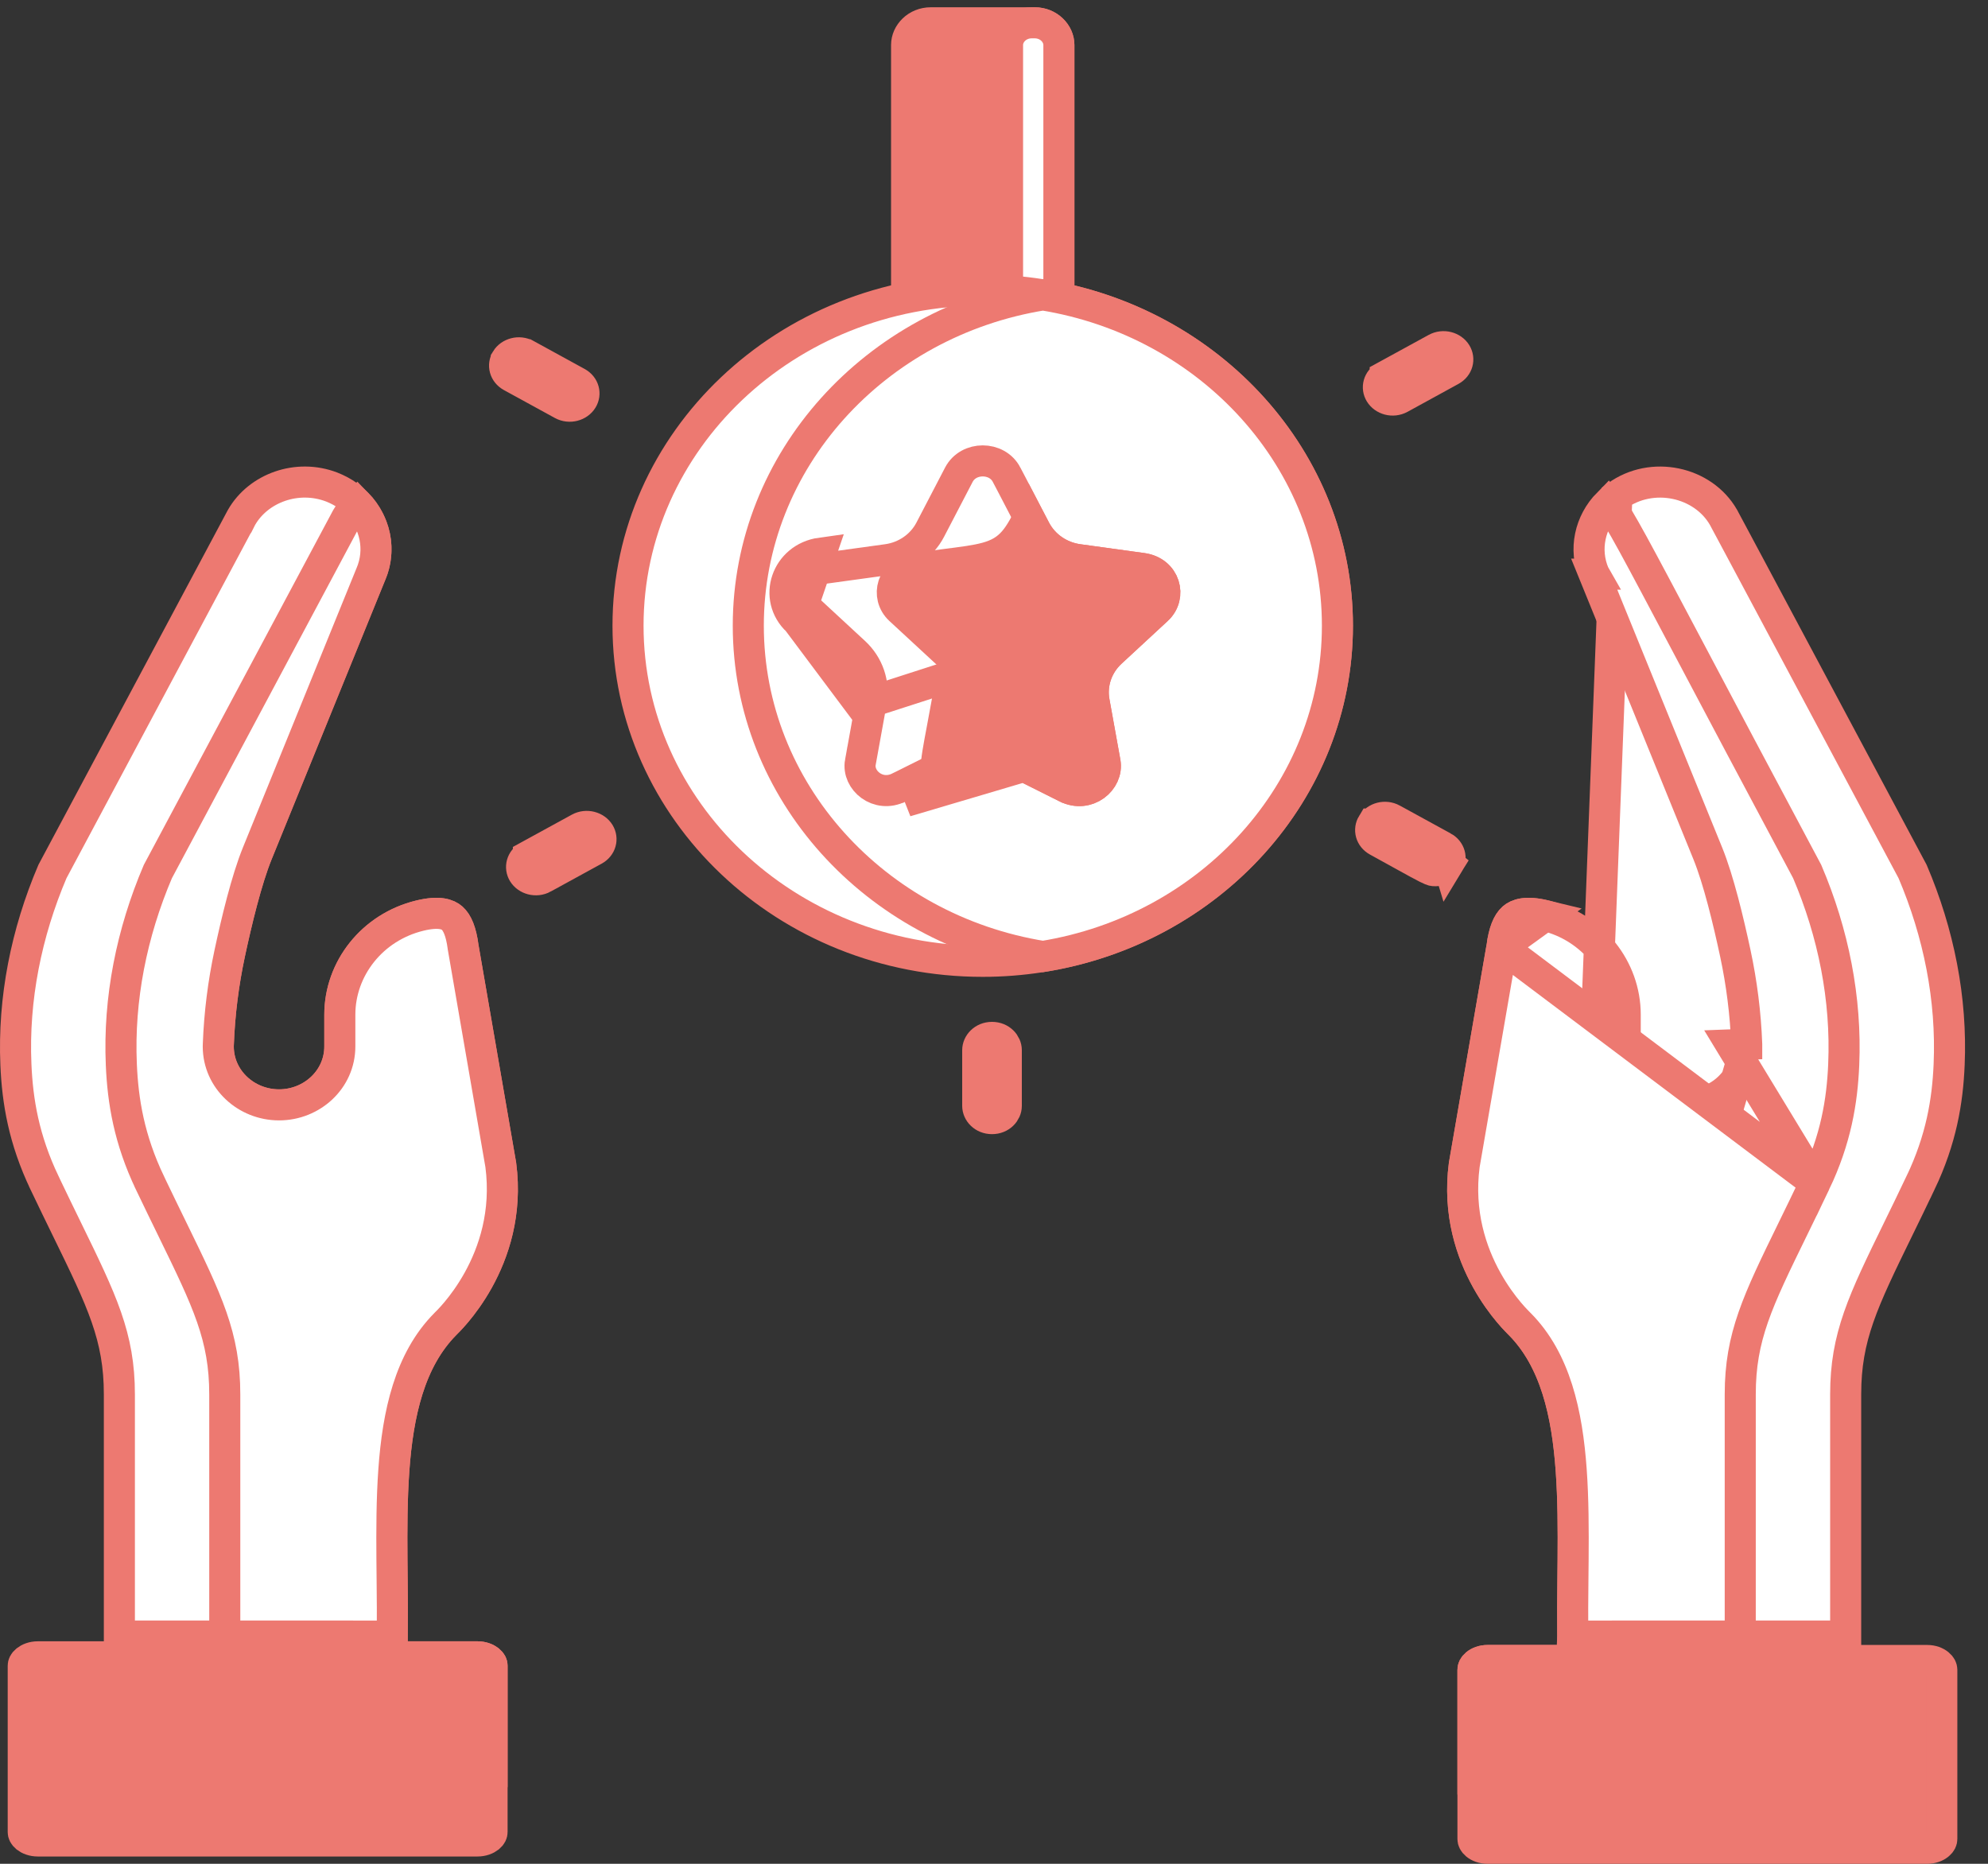 <svg width="64" height="60" viewBox="0 0 64 60" fill="none" xmlns="http://www.w3.org/2000/svg">
<rect x="0" y="0" width="64" height="60" fill="#333333" stroke="none"/>
<g clip-path="url(#clip0_165_2)">
<path d="M34.089 1.447V12.355C34.089 13.263 33.294 14.044 32.279 14.044H30.995C29.976 14.044 29.186 13.259 29.186 12.355V1.447C29.186 1.082 29.513 0.734 29.965 0.734H33.31C33.762 0.734 34.089 1.082 34.089 1.447Z" fill="#ED7971" stroke="#ED7971"/>
<path d="M34.089 1.447V12.355C34.089 12.936 33.767 13.464 33.262 13.771C32.758 13.464 32.436 12.935 32.436 12.355V1.447C32.436 1.081 32.762 0.734 33.215 0.734H33.31C33.762 0.734 34.089 1.082 34.089 1.447Z" fill="white" stroke="#ED7971"/>
<path d="M33.497 30.803L33.496 30.803C32.892 30.897 32.271 30.947 31.638 30.947C25.305 30.947 20.218 26.084 20.218 20.142C20.218 14.199 25.305 9.338 31.638 9.338C32.271 9.338 32.892 9.386 33.496 9.481L33.497 9.481C38.938 10.323 43.056 14.794 43.056 20.142C43.056 25.49 38.938 29.96 33.497 30.803Z" fill="white" stroke="#ED7971"/>
<path d="M43.056 20.142C43.056 25.465 38.977 29.918 33.573 30.791C28.169 29.919 24.09 25.465 24.09 20.142C24.09 14.819 28.169 10.364 33.573 9.493C38.977 10.365 43.056 14.819 43.056 20.142Z" fill="white" stroke="#ED7971"/>
<path d="M37.254 19.623L37.254 19.623C37.718 19.195 37.507 18.401 36.778 18.3L34.719 18.016C34.719 18.016 34.718 18.016 34.718 18.016C34.125 17.936 33.601 17.58 33.326 17.05L33.326 17.05C32.721 15.886 32.701 15.847 32.569 15.595C32.53 15.521 32.481 15.428 32.405 15.283L32.405 15.282C32.097 14.689 31.178 14.689 30.869 15.282L29.948 17.051L29.948 17.051C29.673 17.58 29.149 17.936 28.556 18.016C28.556 18.016 28.556 18.016 28.556 18.016L26.496 18.3C25.768 18.401 25.556 19.195 26.02 19.623L26.02 19.623L27.509 21.001C27.949 21.407 28.158 22.001 28.051 22.591L37.254 19.623ZM37.254 19.623L35.765 21.001L35.765 21.001C35.325 21.408 35.118 22.002 35.223 22.59L35.224 22.591L35.575 24.536L35.575 24.536C35.681 25.119 35.008 25.688 34.331 25.35L34.331 25.35L32.49 24.432L32.49 24.432C31.955 24.165 31.32 24.165 30.785 24.432L31.009 24.879M37.254 19.623L28.051 22.591L27.699 24.536C27.698 24.536 27.698 24.536 27.698 24.536C27.593 25.119 28.267 25.687 28.943 25.35L28.944 25.35C29.704 24.971 29.899 24.873 30.095 24.776C30.243 24.702 30.391 24.628 30.787 24.432L31.009 24.879M31.009 24.879C31.402 24.683 31.872 24.683 32.267 24.879L29.166 25.797C29.927 25.418 30.122 25.321 30.317 25.224C30.466 25.15 30.614 25.076 31.009 24.879ZM25.68 19.991L27.169 21.368C27.488 21.663 27.634 22.087 27.559 22.502L25.68 19.991ZM25.68 19.991C24.878 19.249 25.321 17.958 26.428 17.805L25.68 19.991Z" fill="white" stroke="#ED7971"/>
<path d="M37.254 19.623L37.254 19.623C37.718 19.195 37.506 18.401 36.777 18.3L34.719 18.016C34.718 18.016 34.718 18.016 34.718 18.016C34.125 17.936 33.601 17.58 33.326 17.051L33.326 17.051L33.118 16.652C33.05 16.784 32.988 16.901 32.93 17.003C32.753 17.31 32.559 17.571 32.248 17.755C31.955 17.928 31.605 18.005 31.193 18.069C30.971 18.103 30.699 18.138 30.376 18.179C30.103 18.214 29.793 18.253 29.449 18.3L29.449 18.3C28.719 18.401 28.508 19.195 28.971 19.623C28.971 19.623 28.971 19.623 28.971 19.623L30.461 21.001C30.901 21.408 31.109 22.002 31.002 22.591C31.002 22.591 31.002 22.591 31.002 22.592L30.51 22.502C30.443 22.87 30.385 23.179 30.336 23.441C30.206 24.131 30.137 24.493 30.143 24.752L37.254 19.623ZM37.254 19.623L35.765 21.001L35.765 21.001C35.325 21.408 35.118 22.002 35.223 22.59L35.223 22.591L35.575 24.536L35.575 24.537C35.681 25.119 35.008 25.688 34.331 25.35L34.33 25.35C34.058 25.214 33.813 25.09 33.594 24.979C33.294 24.827 33.041 24.699 32.83 24.598C32.467 24.424 32.159 24.294 31.864 24.246C31.538 24.193 31.264 24.244 30.979 24.354C30.88 24.392 30.774 24.439 30.66 24.494L37.254 19.623Z" fill="#ED7971" stroke="#ED7971"/>
<path d="M31.476 33.807C31.476 33.605 31.657 33.396 31.936 33.396C32.215 33.396 32.396 33.605 32.396 33.807V35.601C32.396 35.803 32.215 36.011 31.936 36.011C31.657 36.011 31.476 35.803 31.476 35.601V33.807Z" fill="#ED7971" stroke="#ED7971"/>
<path d="M44.825 26.372L44.825 26.372C44.589 26.243 44.301 26.329 44.181 26.527L44.18 26.527C44.071 26.707 44.124 26.951 44.345 27.072L44.345 27.072C44.688 27.26 44.962 27.412 45.184 27.535C45.55 27.737 45.774 27.861 45.932 27.94C46.055 28.002 46.104 28.018 46.126 28.024C46.138 28.027 46.15 28.03 46.222 28.03C46.395 28.03 46.548 27.945 46.627 27.814L44.825 26.372ZM44.825 26.372L46.463 27.269M44.825 26.372L46.463 27.269M46.463 27.269C46.463 27.269 46.463 27.269 46.463 27.269M46.463 27.269L46.463 27.269M46.463 27.269C46.684 27.39 46.737 27.634 46.627 27.814L46.463 27.269Z" fill="#ED7971" stroke="#ED7971"/>
<path d="M44.594 12.118L44.594 12.117L46.232 11.221C46.232 11.221 46.232 11.221 46.232 11.221C46.467 11.092 46.756 11.178 46.876 11.375C46.986 11.556 46.933 11.8 46.711 11.921C46.711 11.921 46.711 11.921 46.711 11.921L45.074 12.818C45.074 12.818 45.074 12.818 45.074 12.818C45.074 12.818 45.074 12.818 45.074 12.818C44.838 12.947 44.55 12.86 44.43 12.663L44.43 12.663C44.319 12.482 44.373 12.238 44.594 12.118Z" fill="#ED7971" stroke="#ED7971"/>
<path d="M18.581 12.316L18.581 12.316C18.802 12.437 18.855 12.681 18.745 12.861C18.625 13.059 18.336 13.145 18.101 13.016L18.101 13.016L16.463 12.119L16.463 12.119C16.243 11.998 16.189 11.754 16.299 11.574L16.299 11.573C16.419 11.376 16.708 11.29 16.943 11.419L16.944 11.419L18.581 12.316Z" fill="#ED7971" stroke="#ED7971"/>
<path d="M18.648 26.665L18.648 26.665C18.884 26.536 19.173 26.622 19.293 26.819L19.293 26.819C19.403 27 19.349 27.244 19.128 27.365L19.128 27.365L17.491 28.261L17.491 28.262C17.255 28.39 16.966 28.304 16.846 28.107L16.846 28.107C16.736 27.926 16.79 27.682 17.011 27.562L17.011 27.561L18.648 26.665Z" fill="#ED7971" stroke="#ED7971"/>
<path d="M12.624 50.832C12.63 51.447 12.636 52.062 12.63 52.67L3.843 52.667V44.888C3.843 43.028 3.289 41.894 2.148 39.557C1.931 39.112 1.693 38.625 1.434 38.081L1.434 38.08C0.765 36.679 0.562 35.45 0.512 34.273L0.512 34.272C0.421 32.153 0.845 30.036 1.688 28.057L7.754 16.695C7.754 16.695 7.754 16.694 7.755 16.694C7.759 16.686 7.765 16.675 7.776 16.655C8.319 15.709 9.568 15.254 10.677 15.678C10.874 15.755 11.052 15.852 11.21 15.966C12.01 16.548 12.325 17.575 11.942 18.476L11.942 18.476L11.938 18.483L8.283 27.47C7.935 28.327 7.614 29.667 7.395 30.69L7.395 30.69C7.189 31.653 7.066 32.632 7.029 33.614C7.027 33.643 7.027 33.67 7.027 33.686L7.027 33.689C7.027 34.748 7.925 35.568 8.984 35.568C10.039 35.568 10.94 34.752 10.94 33.688V32.664C10.94 31.185 11.979 29.849 13.514 29.476C14.148 29.322 14.421 29.439 14.555 29.557C14.719 29.702 14.844 29.989 14.909 30.484L14.91 30.494L14.912 30.504L16.122 37.502C16.325 39.056 15.89 40.321 15.397 41.21C15.149 41.656 14.888 42.004 14.689 42.241C14.589 42.359 14.506 42.45 14.447 42.511C14.418 42.541 14.394 42.565 14.378 42.581L14.355 42.604C14.352 42.608 14.346 42.613 14.341 42.619C14.34 42.62 14.339 42.621 14.338 42.622C13.187 43.781 12.808 45.51 12.678 47.331C12.613 48.255 12.61 49.234 12.618 50.215C12.62 50.421 12.622 50.626 12.624 50.832Z" fill="white" stroke="#ED7971"/>
<path d="M4.827 38.081L4.827 38.08C4.158 36.679 3.956 35.45 3.906 34.273L3.906 34.272C3.814 32.153 4.238 30.036 5.082 28.057L11.146 16.697C11.151 16.689 11.158 16.677 11.169 16.656C11.261 16.496 11.372 16.349 11.501 16.219C12.082 16.817 12.275 17.694 11.942 18.476L11.942 18.476L11.939 18.483L8.284 27.47C8.284 27.47 8.284 27.47 8.284 27.47C7.935 28.327 7.614 29.667 7.395 30.69L7.395 30.69C7.189 31.653 7.066 32.632 7.029 33.614C7.027 33.643 7.027 33.67 7.027 33.686L7.027 33.689C7.027 34.748 7.925 35.568 8.984 35.568C10.039 35.568 10.94 34.752 10.94 33.688V32.664C10.94 31.185 11.979 29.849 13.515 29.476C14.148 29.322 14.421 29.439 14.555 29.557C14.719 29.702 14.844 29.989 14.909 30.484L14.91 30.494L14.912 30.504L16.122 37.502C16.325 39.056 15.89 40.321 15.397 41.21C15.149 41.656 14.888 42.004 14.689 42.241C14.59 42.359 14.506 42.45 14.447 42.511C14.418 42.541 14.395 42.565 14.378 42.581L14.355 42.604C14.352 42.607 14.346 42.613 14.341 42.619C14.34 42.62 14.339 42.621 14.338 42.622C13.187 43.781 12.808 45.51 12.679 47.331C12.613 48.255 12.61 49.234 12.618 50.215C12.62 50.421 12.622 50.626 12.624 50.832C12.63 51.447 12.636 52.061 12.63 52.669L7.236 52.667V44.888C7.236 43.028 6.683 41.894 5.542 39.557C5.325 39.112 5.087 38.625 4.827 38.081Z" fill="white" stroke="#ED7971"/>
<path d="M15.841 53.622V58.981C15.841 59.02 15.823 59.082 15.743 59.147C15.662 59.212 15.532 59.265 15.371 59.265H1.217C1.057 59.265 0.927 59.212 0.846 59.147C0.766 59.082 0.748 59.02 0.748 58.981V53.622C0.748 53.582 0.766 53.521 0.846 53.456C0.927 53.391 1.057 53.337 1.217 53.337H15.371C15.532 53.337 15.662 53.391 15.743 53.456C15.823 53.521 15.841 53.582 15.841 53.622Z" fill="#ED7971" stroke="#ED7971"/>
<path d="M15.841 53.617V57.034H5.178C5.017 57.034 4.887 56.981 4.806 56.916C4.726 56.852 4.709 56.792 4.709 56.755V53.337H15.37C15.532 53.337 15.663 53.391 15.744 53.456C15.824 53.52 15.841 53.58 15.841 53.617Z" fill="#ED7971" stroke="#ED7971"/>
<path d="M50.631 52.67C50.625 52.062 50.631 51.448 50.637 50.832C50.639 50.626 50.641 50.421 50.643 50.215C50.651 49.234 50.648 48.255 50.582 47.331C50.453 45.51 50.074 43.781 48.923 42.622C48.922 42.621 48.922 42.62 48.921 42.62C48.919 42.618 48.918 42.616 48.916 42.615C48.912 42.611 48.909 42.607 48.906 42.605L48.883 42.582C48.866 42.565 48.843 42.541 48.814 42.511C48.755 42.45 48.671 42.359 48.572 42.241C48.373 42.004 48.112 41.656 47.864 41.21C47.37 40.321 46.936 39.056 47.139 37.502L48.349 30.504L48.351 30.494L48.352 30.484C48.417 29.989 48.542 29.702 48.706 29.557C48.84 29.439 49.113 29.322 49.746 29.476C51.282 29.849 52.321 31.185 52.321 32.664V33.688C52.321 34.752 53.222 35.568 54.277 35.568C55.336 35.568 56.234 34.748 56.234 33.689L56.234 33.686C56.234 33.67 56.234 33.643 56.232 33.614C56.232 33.615 56.232 33.616 56.232 33.617L50.631 52.67ZM50.631 52.67L59.418 52.667V44.887C59.418 43.028 59.972 41.894 61.113 39.557C61.33 39.112 61.568 38.625 61.827 38.08L61.828 38.08C62.496 36.679 62.699 35.45 62.749 34.273L62.749 34.272C62.84 32.153 62.416 30.036 61.573 28.057L58.532 22.361L56.446 18.453L55.753 17.156L55.555 16.787C55.511 16.705 55.489 16.663 55.485 16.655C54.825 15.504 53.183 15.144 52.052 15.966L50.631 52.67Z" fill="white" stroke="#ED7971"/>
<path d="M58.434 38.08L58.434 38.08C59.103 36.679 59.305 35.45 59.355 34.273L59.355 34.272C59.446 32.153 59.023 30.035 58.179 28.057C56.505 24.922 55.29 22.626 54.396 20.936C53.526 19.294 52.96 18.224 52.569 17.509C52.167 16.776 51.971 16.455 51.835 16.282C51.812 16.252 51.791 16.228 51.772 16.206C51.182 16.805 50.984 17.689 51.319 18.476L51.323 18.483L51.322 18.483L54.978 27.47C55.327 28.327 55.647 29.667 55.866 30.69L55.866 30.69C56.072 31.653 56.195 32.632 56.232 33.614C56.232 33.615 56.232 33.616 56.232 33.617L55.733 33.636L58.434 38.08ZM58.434 38.08C58.175 38.624 57.937 39.112 57.72 39.556C56.578 41.893 56.024 43.028 56.024 44.888V52.667L50.631 52.669C50.625 52.061 50.631 51.447 50.637 50.832C50.639 50.627 50.641 50.421 50.643 50.215C50.651 49.234 50.648 48.255 50.582 47.331C50.453 45.51 50.074 43.781 48.923 42.622C48.922 42.621 48.922 42.62 48.921 42.62C48.915 42.614 48.91 42.608 48.906 42.605L48.883 42.582C48.866 42.565 48.843 42.541 48.814 42.511C48.755 42.45 48.671 42.359 48.572 42.241C48.373 42.004 48.112 41.656 47.864 41.21C47.37 40.321 46.936 39.056 47.139 37.502L48.349 30.504L48.35 30.494M58.434 38.08L48.35 30.494M48.35 30.494L48.352 30.484M48.35 30.494L48.352 30.484M48.352 30.484C48.417 29.989 48.542 29.702 48.706 29.557C48.84 29.439 49.112 29.322 49.746 29.476L48.352 30.484Z" fill="white" stroke="#ED7971"/>
<path d="M47.419 59.203V53.752C47.419 53.706 47.441 53.641 47.521 53.575C47.602 53.508 47.731 53.455 47.889 53.455H62.044C62.202 53.455 62.331 53.508 62.411 53.575C62.492 53.641 62.513 53.706 62.513 53.752V59.203C62.513 59.249 62.492 59.315 62.411 59.38C62.331 59.447 62.202 59.5 62.044 59.5H47.889C47.731 59.5 47.602 59.447 47.521 59.38C47.441 59.314 47.419 59.249 47.419 59.203Z" fill="#ED7971" stroke="#ED7971"/>
<path d="M58.082 57.269H47.419V53.754C47.419 53.707 47.441 53.641 47.521 53.575C47.603 53.508 47.731 53.455 47.89 53.455H58.552V56.971C58.552 57.017 58.53 57.083 58.45 57.149C58.368 57.216 58.24 57.269 58.082 57.269Z" fill="#ED7971" stroke="#ED7971"/>
</g>
<defs>
<clipPath id="clip0_165_2">
<rect width="63.261" height="60" fill="white"/>
</clipPath>
</defs>
</svg>
